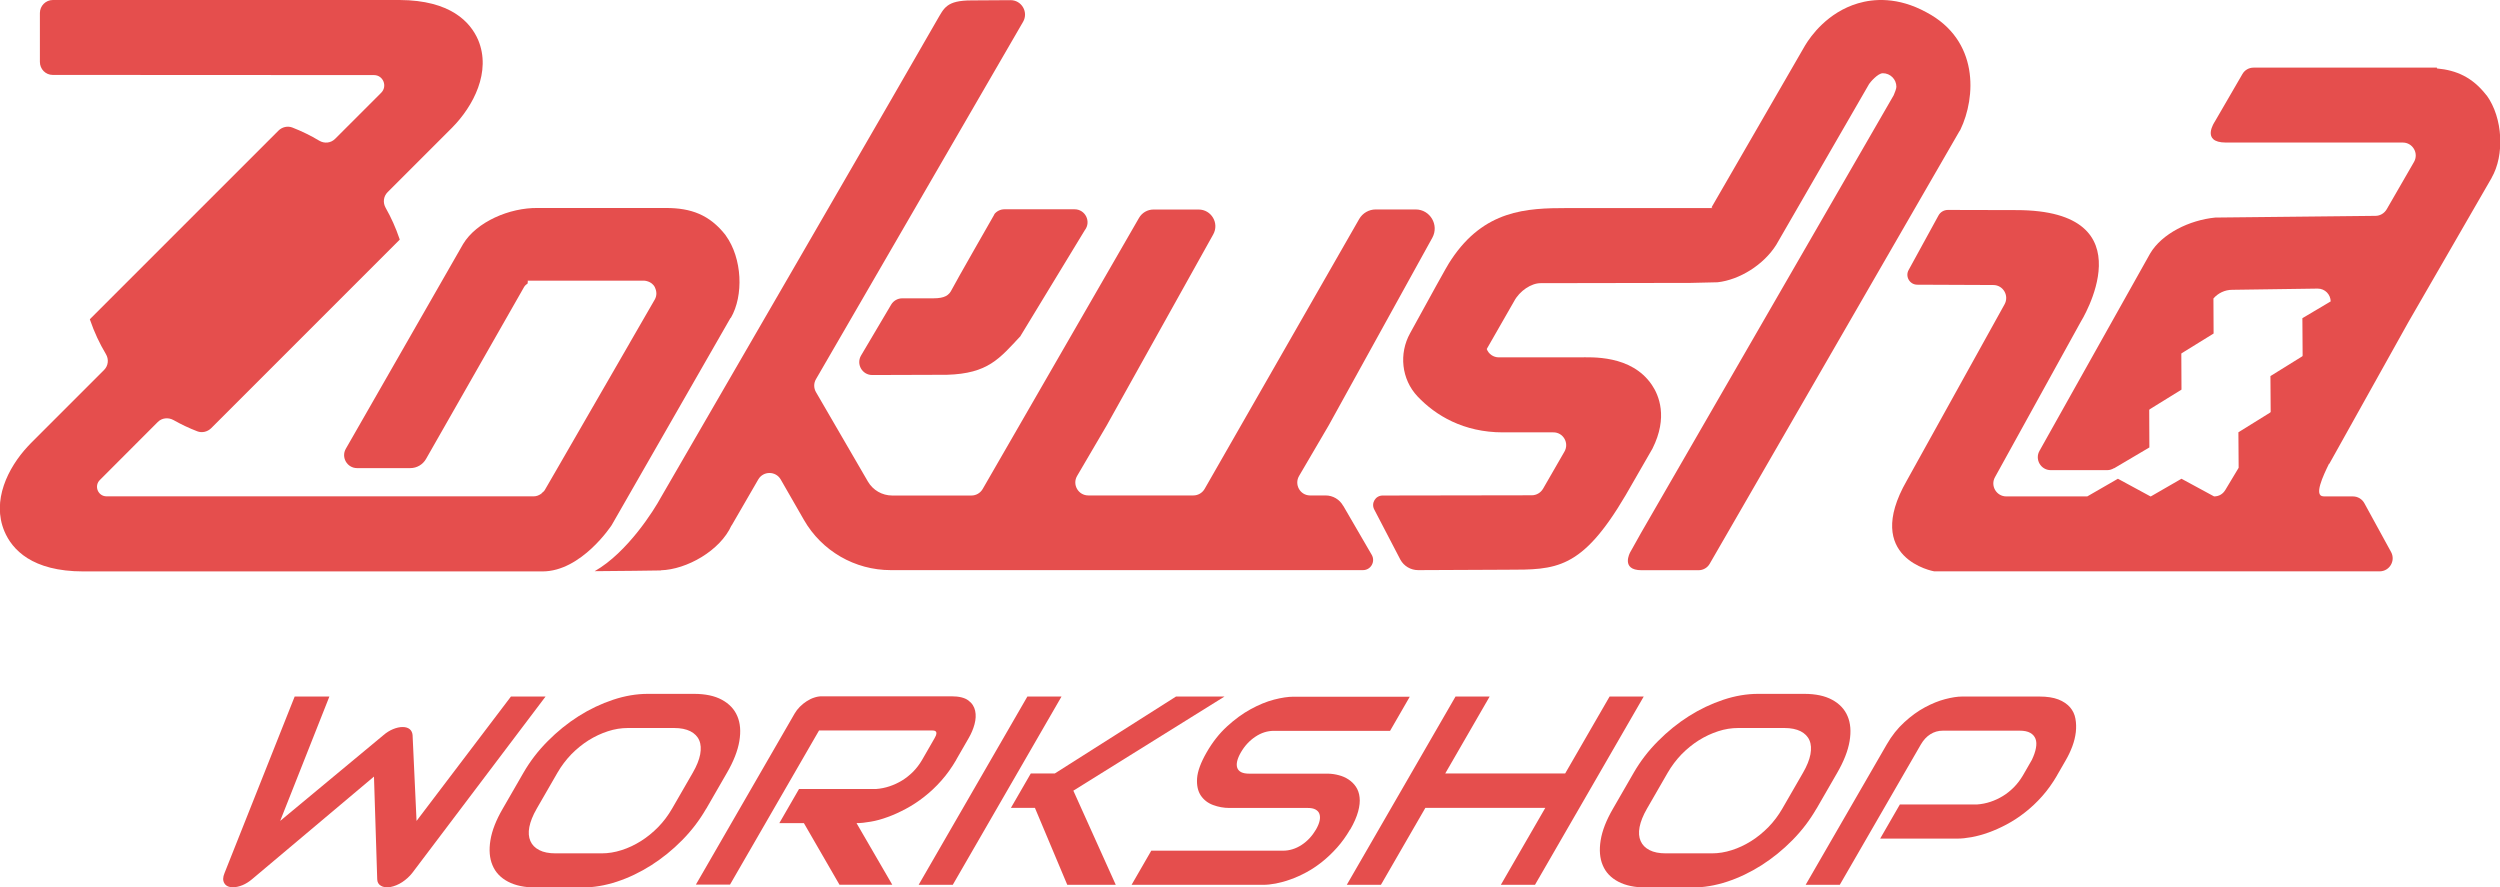 <?xml version="1.0" encoding="UTF-8"?>
<svg id="Layer_2" data-name="Layer 2" xmlns="http://www.w3.org/2000/svg" viewBox="0 0 308.31 109.45">
  <defs>
    <style>
      .cls-1 {
        fill: #e54e4d;
      }
    </style>
  </defs>
  <g id="Invoice">
    <g>
      <g>
        <path class="cls-1" d="M90.11,39.2h.02c1.6-2.75,1.41-7.34-.62-10.15h0s-.01-.02-.02-.03c-.01-.01-.02-.03-.03-.05h0c-1.96-2.48-4.22-3.32-7.32-3.32h-15.82c-3.48-.05-7.56,1.71-9.21,4.45h0s-14.46,25.24-14.46,25.24c-.61,1.06.16,2.39,1.39,2.39h6.56c.8,0,1.54-.43,1.94-1.13l12.09-21.2c.11-.19.28-.33.45-.45v-.19s.03-.05.03-.05l-.03-.02v-.08s.9,0,.9,0h13.41s.98,0,1.39.85h-.01c.22.45.26.99-.02,1.48l-3.07,5.32h0s-.06.11-.06.11h0s-4.41,7.64-4.41,7.64v.02l-.02.03h-.01s-4.45,7.71-4.45,7.71h0s-1.54,2.66-1.54,2.66c-.1.17-.25.28-.39.39l-.07.11.14.08-.17-.09c-.25.17-.54.29-.85.29H13.14c-1.05,0-1.57-1.27-.83-2.01l7.15-7.16c.51-.51,1.29-.59,1.93-.24.94.53,1.92,1,2.94,1.39.59.23,1.26.06,1.71-.38l23.26-23.26-.04-.12c-.45-1.33-1.02-2.6-1.7-3.8-.36-.63-.28-1.41.24-1.93l7.96-7.96c2.62-2.65,4.85-6.9,3.21-10.81C58.01,2.71,55.56.03,49.28,0h0s-.05,0-.05,0c0,0-.01,0-.02,0h0S6.52,0,6.52,0C5.64,0,4.92.72,4.92,1.6v6.04c0,.88.7,1.6,1.58,1.6,6.46,0,30.95.01,39.62.02,1.14,0,1.69,1.38.89,2.18l-5.69,5.69c-.52.52-1.32.6-1.95.22-1.05-.63-2.16-1.17-3.31-1.62-.59-.23-1.27-.07-1.72.38l-23.26,23.26.04.12c.5,1.47,1.16,2.87,1.94,4.18.38.63.3,1.43-.22,1.95l-9.08,9.08h0s-.02.03-.02.03h0s-.05.05-.08.08l-.22.23h0c-2.48,2.67-4.47,6.71-2.9,10.47.95,2.26,3.4,4.96,9.74,4.96h0s56.62,0,56.62,0h0c4.82,0,8.53-5.7,8.53-5.7l14.66-25.56Z"/>
        <path class="cls-1" d="M122.63,26.44s-4.91,8.57-5.25,9.27c-.34.7-.85,1.08-2.28,1.08h-3.83c-.56,0-1.09.3-1.37.78l-3.71,6.27c-.63,1.07.14,2.41,1.38,2.41l9.22-.03c5.07-.15,6.47-2,9.08-4.79h-.01s0-.01,0-.01h0s7.92-13.03,7.92-13.03c.82-1.05.07-2.58-1.26-2.58h-8.65c-.49,0-.96.23-1.26.62Z"/>
        <path class="cls-1" d="M165.65,62.39c-.44-.8-1.27-1.29-2.18-1.29h-1.93c-1.22-.02-1.95-1.36-1.33-2.41l3.65-6.23,12.78-23.14c.86-1.57-.27-3.49-2.06-3.49h-4.92c-.84,0-1.62.45-2.04,1.18l-19.07,33.3c-.29.49-.81.79-1.38.79h.57c-.54,0-.92,0-1.02,0h-12.51c-1.23,0-2-1.34-1.38-2.4l3.65-6.23,13.14-23.56c.77-1.38-.23-3.07-1.8-3.07h-5.56c-.74,0-1.42.39-1.79,1.03l-19.29,33.45c-.29.49-.81.79-1.38.79h-9.77c-1.24,0-2.38-.66-3-1.73l-6.4-11.02c-.29-.5-.29-1.11,0-1.6L126.17,2.69c.69-1.19-.18-2.68-1.55-2.67l-4.8.03c-3.12,0-3.39.95-4.26,2.42-.79,1.46-34.06,58.88-34.06,58.88-.79,1.47-4.08,6.76-8.16,9.09,2.34,0,7.88-.09,8.16-.09,0,0,0-.02,0-.02,3.18-.09,7.32-2.42,8.71-5.53h.02s3.28-5.67,3.28-5.67c.62-1.07,2.16-1.06,2.77,0l2.86,4.98c2.2,3.84,6.28,6.2,10.71,6.2h37.72s20.52,0,20.52,0c.96,0,1.56-1.04,1.08-1.88l-3.52-6.06Z"/>
        <path class="cls-1" d="M241.7,16.12s.03-.08.05-.11l.02-.03h0c1.91-3.98,2.33-11.02-4.21-14.47-3.54-1.93-6.53-1.66-8.43-1.1-3.76,1.12-5.82,4.04-6.5,5.16h0s-11.56,20.01-11.56,20.01l.13.08h-2.81s-2.16,0-2.16,0h-13c-4.98,0-10.18.23-14.25,6.35-.58.81-2.72,4.83-5.08,9.08-1.4,2.52-1.07,5.68.91,7.79,2.23,2.36,5.68,4.44,10.53,4.44h6.21c1.23-.02,2,1.32,1.38,2.38l-2.64,4.58c-.29.49-.81.8-1.39.8l-18.39.03c-.88,0-1.44.93-1.04,1.71l3.23,6.2c.44.8,1.28,1.29,2.19,1.29l10.92-.05c6.1,0,9.23.05,14.67-9.19l3.31-5.75c1.94-3.87.79-6.58-.08-7.86-2.54-3.74-7.5-3.39-8.96-3.39h-9.91c-.67,0-1.26-.41-1.49-1.03l3.38-5.9c.68-1.28,2.12-2.22,3.26-2.22l17.17-.03h0s1.23,0,1.23,0l3.43-.08c2.7-.3,5.69-2.15,7.24-4.63h0s11.45-19.83,11.45-19.83h0c.11-.18,1.06-1.32,1.69-1.32.92,0,1.67.75,1.67,1.67,0,.23-.19.7-.33,1.04l-31.15,53.96-1.36,2.43s-1.2,2.19,1.41,2.19h7.03c.57,0,1.1-.3,1.38-.8l30.83-53.4h.01Z"/>
      </g>
      <path class="cls-1" d="M306.62,11.74h0s-.01-.02-.02-.03c-.01-.01-.02-.03-.03-.05h0c-1.67-2.11-3.6-3-6.04-3.22v-.1h-22.61c-.57,0-1.1.3-1.38.8l-3.4,5.86s-1.79,2.58,1.38,2.58h2.48s.07,0,.06,0h19.26c1.23,0,2,1.33,1.38,2.4l-3.37,5.84c-.29.49-.81.8-1.38.8l-19.75.21c-3.19.31-6.59,1.98-8.04,4.44l-13.63,24.31c-.62,1.06.14,2.4,1.38,2.4h6.97c.3,0,.59-.1.84-.25v.02s4.35-2.57,4.35-2.57l-.02-4.62.05-.08,3.93-2.43-.02-4.43.03-.05,3.95-2.44-.02-4.32c.57-.66,1.41-1.07,2.31-1.07l10.55-.15c.92,0,1.59.75,1.6,1.58l-3.49,2.07.03,4.62-.04.08-3.93,2.44.03,4.41-.05.08-3.93,2.44.03,4.38-1.64,2.73c-.29.48-.75.8-1.4.8h.18s0,0,0,0h-.17l-4.02-2.18-3.78,2.18h-.04l-4.02-2.18-3.78,2.18h-9.98c-1.23,0-2-1.33-1.39-2.39l10.55-19.11s8.65-13.81-7.94-13.81l-8.43-.02c-.48,0-.93.26-1.16.69l-3.68,6.72c-.45.81.14,1.81,1.07,1.81l9.37.04c1.23,0,1.99,1.33,1.38,2.4l-12.05,21.73c-5.52,9.63,3.38,11.18,3.38,11.18h54.95c1.21-.01,1.98-1.31,1.4-2.38l-3.3-6.03c-.28-.51-.82-.83-1.4-.83h-3.55s-.1-.01-.1-.01c-1.21-.03-.04-2.52.69-4.01h.04l9.75-17.47c3.01-5.22,10.28-17.81,10.28-17.81h-.01c1.6-2.77,1.41-7.36-.62-10.17Z"/>
      <g>
        <path class="cls-1" d="M67.28,85.9l-16.45,21.77c-.34.43-.75.8-1.23,1.12-.48.31-.97.51-1.45.6-.49.07-.88.03-1.17-.15-.3-.17-.45-.44-.46-.81l-.4-12.66-15.04,12.66c-.37.31-.76.56-1.17.73-.42.17-.81.26-1.18.26-.51,0-.86-.16-1.06-.49s-.2-.74.02-1.26l8.65-21.77h4.28l-6.07,15.34,12.75-10.59c.36-.31.76-.56,1.17-.73.42-.17.81-.26,1.18-.26s.66.09.87.26c.21.17.33.42.36.73l.49,10.59,11.64-15.34h4.28Z"/>
        <path class="cls-1" d="M87.09,99.73c-.82,1.42-1.81,2.72-2.98,3.9-1.17,1.19-2.44,2.21-3.8,3.08-1.36.86-2.77,1.54-4.23,2.02-1.46.48-2.89.72-4.28.72h-5.7c-1.39,0-2.54-.24-3.45-.72-.91-.48-1.55-1.15-1.91-2.02-.37-.86-.45-1.89-.26-3.08.19-1.19.7-2.49,1.52-3.9l2.56-4.44c.81-1.4,1.8-2.7,2.99-3.89,1.18-1.19,2.45-2.22,3.81-3.08,1.36-.86,2.77-1.53,4.24-2.02,1.47-.49,2.9-.73,4.29-.73h5.7c1.39,0,2.54.24,3.44.73s1.54,1.16,1.9,2.02c.37.86.45,1.88.25,3.08-.2,1.19-.71,2.49-1.52,3.89l-2.56,4.44ZM85.44,95.29c.48-.83.78-1.58.91-2.26.12-.67.09-1.25-.12-1.73-.2-.48-.57-.85-1.09-1.12-.52-.26-1.19-.4-2-.4h-5.7c-.82,0-1.65.13-2.47.4-.83.27-1.62.64-2.39,1.12-.76.48-1.47,1.06-2.13,1.73-.65.68-1.22,1.43-1.7,2.26l-2.56,4.44c-.48.83-.78,1.59-.91,2.26-.13.68-.08,1.25.13,1.73.21.48.57.85,1.1,1.12.52.27,1.19.4,2.01.4h5.67c.82,0,1.64-.13,2.47-.4.83-.26,1.62-.64,2.39-1.12.76-.48,1.47-1.06,2.13-1.73.65-.67,1.22-1.43,1.7-2.26l2.56-4.44Z"/>
        <path class="cls-1" d="M117.93,93.7c-.56.96-1.17,1.82-1.84,2.57-.67.76-1.38,1.42-2.12,2-.74.58-1.49,1.07-2.26,1.48-.77.41-1.51.75-2.24,1.01-.73.27-1.42.46-2.08.57-.66.12-1.24.18-1.76.18l4.41,7.6h-6.51l-4.39-7.6h-3.03l2.43-4.21h9.52c.55-.04,1.1-.15,1.64-.33s1.06-.42,1.55-.72c.49-.3.95-.67,1.37-1.09.42-.43.79-.92,1.11-1.47l1.53-2.66c.14-.24.21-.42.22-.54.01-.12-.01-.22-.07-.28-.06-.06-.13-.09-.23-.11-.1-.01-.19-.02-.27-.02h-13.9l-10.98,19.01h-4.21l12.18-21.1c.17-.29.38-.57.64-.83.26-.26.54-.49.84-.68.3-.19.61-.35.93-.45.32-.11.63-.16.94-.16h15.98c.94,0,1.63.17,2.09.51s.73.77.84,1.28c.11.51.08,1.07-.08,1.66-.16.59-.4,1.15-.7,1.67l-1.55,2.69Z"/>
        <path class="cls-1" d="M117.5,109.12h-4.21l13.41-23.22h4.21l-13.41,23.22ZM137.6,109.12h-5.98l-3.99-9.49h-2.96l2.45-4.24h2.96l14.95-9.49h5.98l-18.64,11.61,5.23,11.61Z"/>
        <path class="cls-1" d="M166.5,102.29c-.48.83-1.02,1.58-1.61,2.24s-1.21,1.25-1.85,1.76c-.64.51-1.29.94-1.96,1.3-.67.36-1.32.65-1.95.87-.63.23-1.23.39-1.8.5-.58.11-1.09.16-1.54.16h-16.24l2.43-4.21h16.24c.81,0,1.58-.24,2.3-.71.72-.47,1.31-1.11,1.78-1.91.22-.39.37-.74.44-1.07.07-.32.06-.6-.02-.84-.08-.24-.25-.42-.49-.55-.24-.13-.56-.19-.95-.19h-9.68c-.68,0-1.34-.12-1.99-.36-.65-.24-1.15-.63-1.52-1.17-.36-.54-.52-1.25-.46-2.12.06-.87.45-1.94,1.18-3.21s1.57-2.33,2.52-3.2c.95-.87,1.92-1.58,2.91-2.12.99-.54,1.95-.94,2.88-1.18.93-.24,1.73-.36,2.41-.36h14.33l-2.43,4.21h-14.33c-.8,0-1.56.24-2.29.73-.73.49-1.32,1.13-1.78,1.93s-.61,1.45-.44,1.92c.18.47.66.7,1.46.7h9.72c.45.01.89.07,1.33.19.44.11.85.29,1.21.53.36.24.67.54.91.9.24.36.4.8.45,1.3.06.51,0,1.09-.18,1.75-.18.66-.5,1.4-.98,2.23Z"/>
        <path class="cls-1" d="M178.23,95.39h14.79l5.48-9.49h4.21l-13.41,23.22h-4.21l5.48-9.49h-14.79l-5.48,9.49h-4.21l13.41-23.22h4.21l-5.48,9.49Z"/>
        <path class="cls-1" d="M224.01,99.73c-.82,1.42-1.81,2.72-2.98,3.9-1.17,1.19-2.44,2.21-3.8,3.08-1.36.86-2.77,1.54-4.23,2.02-1.46.48-2.89.72-4.28.72h-5.7c-1.39,0-2.54-.24-3.45-.72-.91-.48-1.55-1.15-1.91-2.02-.37-.86-.45-1.89-.26-3.08.19-1.19.7-2.49,1.52-3.9l2.56-4.44c.81-1.4,1.8-2.7,2.99-3.89,1.18-1.19,2.45-2.22,3.81-3.08,1.36-.86,2.77-1.53,4.24-2.02,1.47-.49,2.9-.73,4.29-.73h5.7c1.39,0,2.54.24,3.44.73.9.49,1.54,1.16,1.9,2.02.37.86.45,1.88.25,3.08-.2,1.19-.71,2.49-1.52,3.89l-2.56,4.44ZM222.36,95.29c.48-.83.78-1.58.91-2.26.12-.67.09-1.25-.12-1.73-.2-.48-.57-.85-1.09-1.12-.52-.26-1.19-.4-2-.4h-5.7c-.82,0-1.65.13-2.47.4-.83.27-1.62.64-2.39,1.12-.76.48-1.47,1.06-2.13,1.73-.65.68-1.22,1.43-1.7,2.26l-2.56,4.44c-.48.83-.78,1.59-.91,2.26-.13.68-.08,1.25.13,1.73.21.48.57.85,1.1,1.12.52.27,1.19.4,2.01.4h5.67c.82,0,1.64-.13,2.47-.4.83-.26,1.62-.64,2.39-1.12.76-.48,1.47-1.06,2.13-1.73.65-.67,1.22-1.43,1.7-2.26l2.56-4.44Z"/>
        <path class="cls-1" d="M253.69,95.62c-.56.96-1.17,1.82-1.84,2.57-.67.76-1.38,1.42-2.12,2-.74.58-1.49,1.07-2.26,1.48-.77.41-1.51.74-2.24,1-.73.26-1.42.45-2.08.57-.66.12-1.24.18-1.76.18h-9.52l2.43-4.21h9.52c.56-.04,1.12-.15,1.66-.33s1.05-.42,1.54-.72c.49-.3.94-.67,1.36-1.09.42-.43.78-.91,1.1-1.45l1.1-1.91c.25-.53.42-1.01.5-1.46.08-.44.07-.82-.05-1.13-.12-.31-.33-.56-.65-.74s-.75-.27-1.3-.27h-9.49c-.56,0-1.07.15-1.53.44s-.85.71-1.17,1.26l-10,17.31h-4.21l10-17.31c.62-1.08,1.35-2,2.18-2.75.83-.76,1.67-1.37,2.53-1.83.86-.46,1.69-.8,2.5-1.01.81-.21,1.51-.32,2.09-.32h9.52c.95,0,1.73.12,2.35.36.61.24,1.09.57,1.44.97.34.4.57.87.66,1.4.1.53.11,1.08.05,1.66-.07.58-.21,1.16-.43,1.75-.22.59-.48,1.14-.78,1.66l-1.1,1.91Z"/>
      </g>
    </g>
  </g>
</svg>